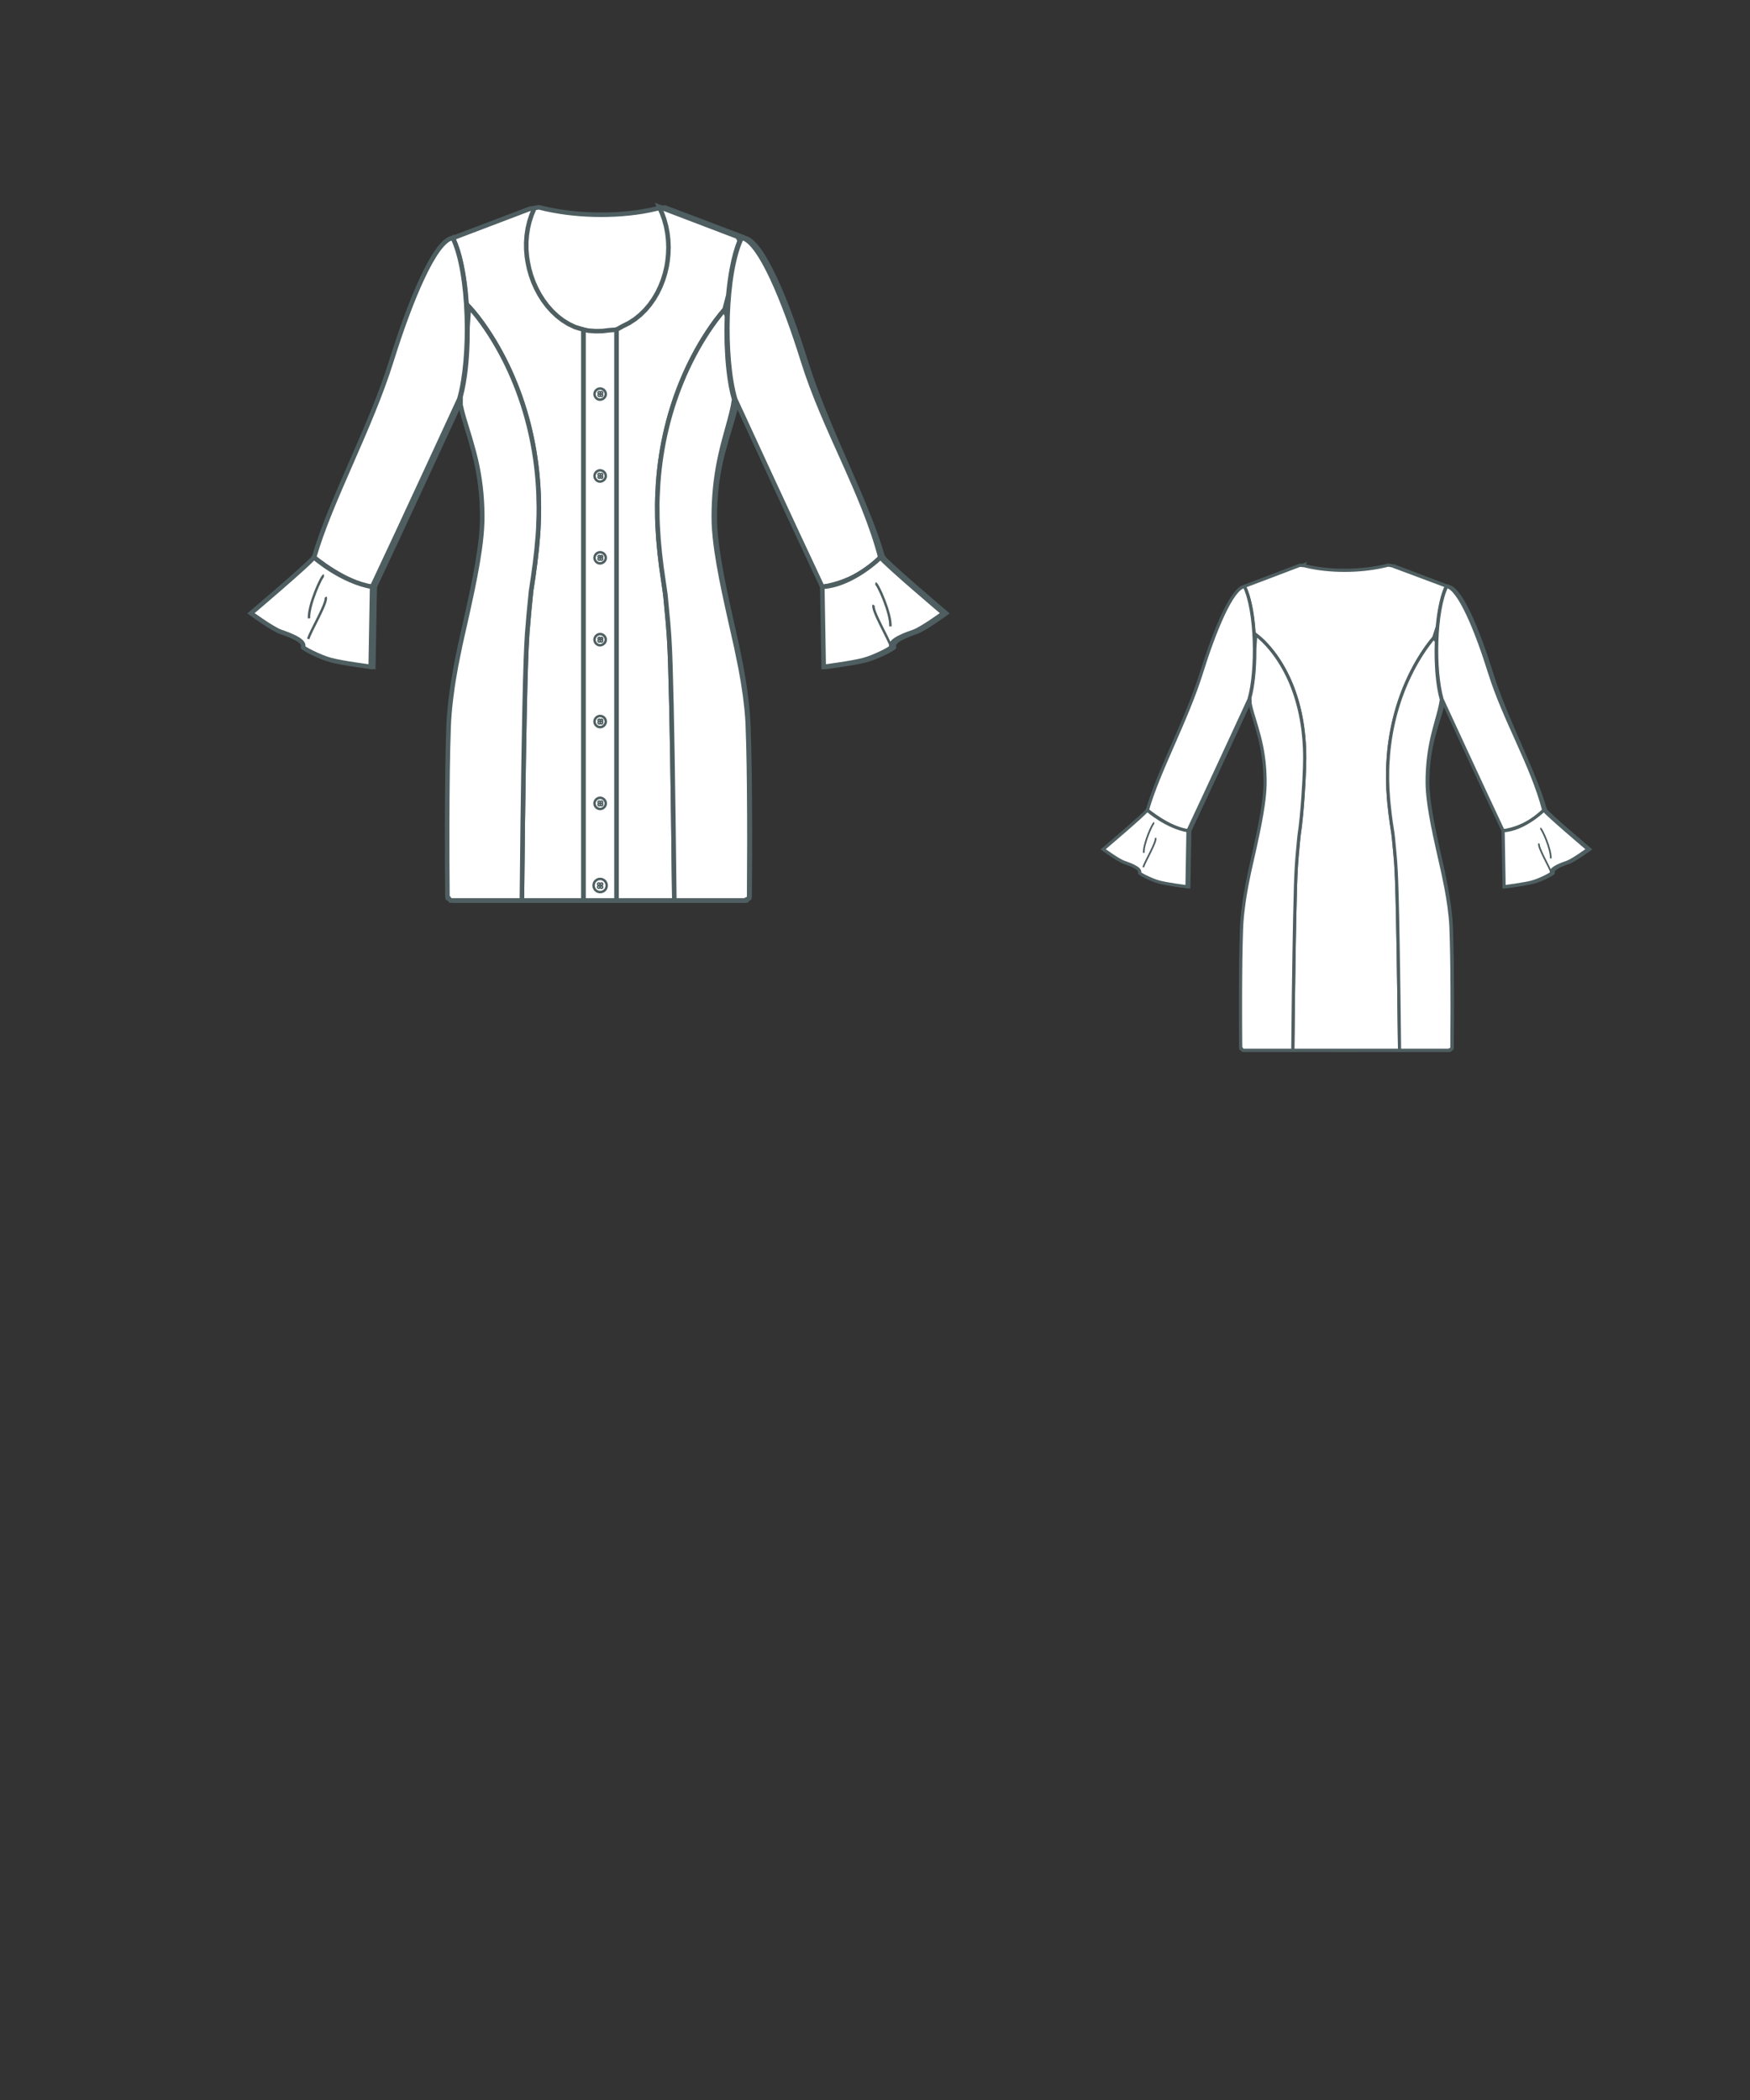 <!-- NECKLINE2 -->
<!-- SLEEVE3: Scoop Neck -->
<svg xmlns="http://www.w3.org/2000/svg" xmlns:xlink= "http://www.w3.org/1999/xlink" viewBox="25 50 250 300" preserveAspectRatio="xMidYMid meet" class="main-area"><rect x="25" y="50" width="250" height="300" fill="#333333" stroke="none"/><g class="front-view"><g transform="translate(61,50)" class="area1-34"><g class="back" style="transform: translate(99px, 0px) scale(-1, 1);"><g><!----> <path d="M60.331 128.262 M60.335 128.64 L38.552 128.64 L38.683 117.019 L38.803 108.832 L38.93 101.81 L39.104 94.962 L39.176 93.03 L39.287 90.924 L39.437 88.927 L39.71 85.943 L39.806 84.947 L40.07 82.971 L40.29 80.962 L40.467 78.989 L40.619 76.983 L40.805 73.994 L40.943 71 L40.98 68.993 L40.968 67.98 L40.938 67.003 L40.884 65.978 L40.812 65.002 L40.718 64.024 L40.602 63.043 L40.455 62.019 L40.293 61.058 L40.097 60.051 L39.888 59.108 L39.64 58.116 L39.369 57.146 L39.073 56.196 L38.752 55.26 L38.39 54.302 L38.008 53.38 L37.602 52.482 L37.167 51.597 L36.695 50.713 L36.2 49.858 L35.645 48.977 L35.076 48.146 L34.494 47.362 L33.875 46.595 L33.214 45.845 L32.521 45.129 L31.768 44.431 L30.99 43.81 L30.99 43.81 L30.676 43.713 L30.512 41.741 L30.396 40.73 L30.262 39.766 L30.094 38.751 L29.903 37.782 L29.675 36.81 L29.402 35.842 L29.075 34.89 L28.68 33.98 L28.68 33.98 L28.778 33.901 L39.999 29.647 L40.95 29.74 L40.95 29.74 L41.169 29.796 L42.147 30.018 L43.14 30.203 L44.121 30.352 L45.1 30.469 L46.106 30.561 L47.112 30.626 L48.118 30.664 L49.123 30.676 L50.1 30.664 L51.123 30.626 L52.119 30.563 L53.112 30.474 L54.102 30.36 L55.088 30.217 L56.071 30.046 L57.049 29.845 L58.02 29.61 L58.02 29.61 L58.809 29.749 L70.05 33.95 L70.05 33.95 L69.673 34.377 L69.33 35.302 L69.046 36.243 L68.803 37.212 L68.59 38.227 L68.418 39.196 L68.274 40.161 L68.147 41.174 L68.043 42.183 L67.316 44.443 L67.316 44.443 L66.678 45.228 L66.056 46.052 L65.482 46.864 L64.937 47.682 L64.4 48.537 L63.908 49.364 L63.393 50.282 L62.949 51.12 L62.479 52.059 L62.06 52.947 L61.665 53.838 L61.263 54.802 L60.922 55.675 L60.567 56.645 L60.244 57.594 L59.95 58.523 L59.663 59.506 L59.402 60.476 L59.166 61.435 L58.946 62.421 L58.749 63.398 L58.569 64.404 L58.421 65.34 L58.284 66.337 L58.168 67.332 L58.069 68.376 L57.941 70.35 L57.906 71.34 L57.894 73.335 L57.957 75.338 L58.09 77.332 L58.181 78.331 L58.401 80.327 L58.666 82.313 L58.968 84.284 L59.087 85.278 L59.37 88.256 L59.54 90.251 L59.656 92.217 L59.742 94.255 L59.836 97.306 L59.93 101.247 L60.061 108.254 L60.195 117.237 L60.331 128.262 L60.335 128.64 Z" fill="#fff" data-connection="1" class="" style="stroke-width: 0.65px; stroke: rgb(78, 94, 97);"></path><!----> <path d="M38.683 117.019 M38.552 128.64 L28.347 128.64 L27.915 128.083 L27.883 123.08 L27.877 118.057 L27.894 114.091 L27.936 110.079 L27.991 107.059 L28.077 104.068 L28.121 103.072 L28.188 102.075 L28.276 101.078 L28.383 100.083 L28.645 98.098 L28.798 97.11 L29.141 95.139 L29.735 92.2 L30.832 87.312 L31.46 84.395 L31.854 82.43 L32.215 80.446 L32.522 78.471 L32.649 77.496 L32.755 76.509 L32.836 75.511 L32.883 74.498 L32.889 73.513 L32.866 72.502 L32.818 71.498 L32.742 70.492 L32.641 69.51 L32.512 68.532 L32.352 67.529 L32.167 66.555 L31.956 65.583 L31.713 64.591 L31.177 62.665 L30.322 59.819 L30.059 58.853 L29.831 57.863 L29.797 56.66 L30.038 55.65 L30.224 54.676 L30.374 53.714 L30.501 52.705 L30.601 51.697 L30.675 50.739 L30.731 49.73 L30.768 48.703 L30.785 46.733 L30.99 43.81 L30.99 43.81 L31.768 44.431 L32.521 45.129 L33.214 45.845 L33.875 46.595 L34.494 47.362 L35.076 48.146 L35.645 48.977 L36.2 49.858 L36.695 50.713 L37.167 51.597 L37.602 52.482 L38.008 53.38 L38.39 54.302 L38.752 55.26 L39.073 56.196 L39.369 57.146 L39.64 58.116 L39.888 59.108 L40.097 60.051 L40.293 61.058 L40.455 62.019 L40.602 63.043 L40.718 64.024 L40.812 65.002 L40.884 65.978 L40.938 67.003 L40.968 67.98 L40.98 68.993 L40.943 71 L40.805 73.994 L40.619 76.983 L40.467 78.989 L40.29 80.962 L40.07 82.971 L39.806 84.947 L39.71 85.943 L39.437 88.927 L39.287 90.924 L39.176 93.03 L39.104 94.962 L38.93 101.81 L38.803 108.832 L38.683 117.019 L38.552 128.64 Z" fill="#fff" data-connection="2" class="" style="stroke-width: 0.65px; stroke: rgb(78, 94, 97);"></path><!----> <path d="M68.88 57.07 M68.88 57.07 M68.88 57.07 L68.88 57.07 L68.708 58.057 L68.491 59.026 L68.24 60.001 L67.449 62.887 L67.2 63.857 L66.969 64.831 L66.76 65.807 L66.575 66.786 L66.411 67.794 L66.277 68.775 L66.168 69.757 L66.082 70.765 L66.021 71.768 L65.984 72.747 L65.97 73.759 L65.987 74.757 L66.046 75.774 L66.131 76.739 L66.248 77.758 L66.379 78.732 L66.695 80.705 L67.061 82.687 L67.459 84.65 L68.091 87.564 L69.189 92.45 L69.79 95.388 L70.142 97.357 L70.441 99.336 L70.674 101.324 L70.76 102.321 L70.823 103.318 L70.921 106.317 L70.984 109.334 L71.023 112.309 L71.051 116.331 L71.059 120.303 L71.023 128.32 L70.347 128.64 L60.335 128.64 L60.331 128.262 L60.195 117.237 L60.061 108.254 L59.93 101.247 L59.836 97.306 L59.742 94.255 L59.656 92.217 L59.54 90.251 L59.37 88.256 L59.087 85.278 L58.968 84.284 L58.666 82.313 L58.401 80.327 L58.181 78.331 L58.09 77.332 L57.957 75.338 L57.894 73.335 L57.906 71.34 L57.941 70.35 L58.069 68.376 L58.168 67.332 L58.284 66.337 L58.421 65.34 L58.569 64.404 L58.749 63.398 L58.946 62.421 L59.166 61.435 L59.402 60.476 L59.663 59.506 L59.95 58.523 L60.244 57.594 L60.567 56.645 L60.922 55.675 L61.263 54.802 L61.665 53.838 L62.06 52.947 L62.479 52.059 L62.949 51.12 L63.393 50.282 L63.908 49.364 L64.4 48.537 L64.937 47.682 L65.482 46.864 L66.056 46.052 L66.678 45.228 L67.316 44.443 L67.316 44.443 L67.852 45.155 L67.811 47.161 L67.84 49.163 L67.943 51.155 L68.024 52.136 L68.132 53.146 L68.267 54.155 L68.427 55.117 L68.627 56.091 L68.88 57.07 L68.88 57.07 Z" fill="#fff" data-connection="3" class="" style="stroke-width: 0.65px; stroke: rgb(78, 94, 97);"></path><!----> <path d="M89.76 79.62C87.35 70.37 81.74 61.28 78.7 51.52 76.09 43.14 72.52 34.35 69.95 33.98 67.54 38.9 67.31 51.12 69.01 57 69.01 57 77.73 75.92 81.47 83.83 81.47 83.83 86.29 83.33 89.76 79.62Z" fill="#fff" data-connection="4" class="" style="stroke-width: 0.65px; stroke: rgb(78, 94, 97);"></path><!----> <path d="M17.16 83.83C20.9 75.92 29.62 57 29.62 57 31.32 51.12 31.09 38.9 28.68 33.98 26.11 34.35 22.54 43.14 19.93 51.52 16.89 61.28 11.18 71.54 8.87 79.62 8.87 79.62 13.55 83.47 17.16 83.83Z" fill="#fff" data-connection="5" class="" style="stroke-width: 0.65px; stroke: rgb(78, 94, 97);"></path><!----> <path d="M81.47 83.83L81.67 95.26C81.67 95.26 85.78 94.73 87.39 94.29 88.99 93.86 91.43 92.59 91.36 92.42 90.93 91.48 93.7 90.55 94.57 90.25 95.77 89.81 98.78 87.61 98.78 87.61 98.78 87.61 90.46 80.56 89.79 79.62 89.79 79.62 85.78 83.6 81.47 83.83Z" fill="#fff" data-connection="6" class="" style="stroke-width: 0.65px; stroke: rgb(78, 94, 97);"></path><!----> <path d="M17.16 83.83L16.96 95.26C16.96 95.26 12.85 94.73 11.24 94.29 9.64 93.86 7.2 92.59 7.27 92.42 7.7 91.48 4.93 90.55 4.06 90.25 2.86 89.81-0.15 87.61-0.15 87.61-0.15 87.61 8.17 80.56 8.84 79.62 8.84 79.62 12.81 83.1 17.16 83.83Z" fill="#fff" data-connection="7" class="" style="stroke-width: 0.65px; stroke: rgb(78, 94, 97);"></path><!----> <path d="M91.2 89.48C91.3 87.61 89.39 83.37 89.06 83.33" fill="none" data-connection="8" class="" style="stroke-width: 0.35px; stroke: rgb(78, 94, 97);"></path><!----> <path d="M8.14 88.34C8.04 86.47 9.94 82.23 10.27 82.2" fill="none" data-connection="9" class="" style="stroke-width: 0.35px; stroke: rgb(78, 94, 97);"></path><!----> <path d="M91.3 92.42C91.06 91.42 88.42 87.04 88.82 86.44" fill="none" data-connection="10" class="" style="stroke-width: 0.35px; stroke: rgb(78, 94, 97);"></path><!----> <path d="M8.04 91.28C8.27 90.28 10.91 85.91 10.51 85.3" fill="none" data-connection="11" class="" style="stroke-width: 0.35px; stroke: rgb(78, 94, 97);"></path></g></g> <g class="front"><g><!----> <path d="M60.324 127.888 M60.332 128.64 M60.332 128.64 L60.332 128.64 L38.555 128.64 L38.68 117.381 L38.811 108.408 L38.939 101.41 L39.031 97.476 L39.128 94.281 L39.207 92.372 L39.319 90.392 L39.573 87.407 L39.868 84.419 L40.164 82.448 L40.433 80.463 L40.663 78.468 L40.841 76.471 L40.905 75.475 L40.974 73.476 L40.979 72.478 L40.933 70.497 L40.882 69.511 L40.807 68.476 L40.715 67.485 L40.602 66.492 L40.468 65.495 L40.313 64.495 L40.147 63.557 L39.947 62.546 L39.738 61.597 L39.496 60.603 L39.239 59.635 L38.966 58.689 L38.654 57.693 L38.335 56.748 L38.008 55.845 L37.648 54.914 L37.251 53.955 L36.862 53.07 L36.427 52.141 L35.988 51.256 L35.531 50.388 L35.027 49.482 L34.548 48.669 L33.997 47.786 L33.452 46.961 L32.892 46.161 L32.27 45.328 L31.665 44.575 L30.99 43.81 L30.99 43.81 L30.676 43.713 L30.512 41.741 L30.396 40.73 L30.262 39.766 L30.094 38.751 L29.903 37.782 L29.675 36.81 L29.402 35.842 L29.075 34.89 L28.68 33.98 L28.68 33.98 L28.58 34.05 L28.58 34.05 L39.796 29.785 L40.305 29.82 L39.922 30.744 L39.617 31.696 L39.391 32.67 L39.244 33.659 L39.175 34.656 L39.183 35.656 L39.268 36.652 L39.38 37.39 L39.38 37.39 L39.581 38.365 L39.851 39.324 L40.188 40.263 L40.592 41.178 L41.062 42.062 L41.598 42.909 L42.2 43.712 L42.867 44.463 L43.598 45.15 L44.391 45.763 L45.24 46.29 L46.141 46.719 L47.36 47.094 L47.36 47.094 L47.36 47.68 L47.36 49.35 L47.36 51.02 L47.36 52.69 L47.36 54.36 L47.36 56.04 L47.36 57.71 L47.36 59.38 L47.36 61.05 L47.36 62.72 L47.36 64.39 L47.36 66.06 L47.36 67.73 L47.36 69.4 L47.36 71.07 L47.36 72.74 L47.36 74.41 L47.36 76.08 L47.36 77.75 L47.36 79.42 L47.36 81.09 L47.36 82.76 L47.36 84.44 L47.36 86.11 L47.36 87.78 L47.36 89.45 L47.36 91.12 L47.36 92.79 L47.36 94.46 L47.36 96.13 L47.36 97.8 L47.36 99.47 L47.36 101.14 L47.36 102.81 L47.36 104.48 L47.36 106.15 L47.36 107.82 L47.36 109.49 L47.36 111.16 L47.36 112.84 L47.36 114.51 L47.36 116.18 L47.36 117.85 L47.36 119.52 L47.36 121.19 L47.36 122.86 L47.36 124.53 L47.36 126.2 L47.36 127.87 L47.36 128.64 L52.07 128.64 L52.07 127.87 L52.07 126.2 L52.07 124.53 L52.07 122.86 L52.07 121.19 L52.07 119.52 L52.07 117.85 L52.07 116.18 L52.07 114.51 L52.07 112.84 L52.07 111.16 L52.07 109.49 L52.07 107.82 L52.07 106.15 L52.07 104.48 L52.07 102.81 L52.07 101.14 L52.07 99.47 L52.07 97.8 L52.07 96.13 L52.07 94.46 L52.07 92.79 L52.07 91.12 L52.07 89.45 L52.07 87.78 L52.07 86.11 L52.07 84.44 L52.07 82.76 L52.07 81.09 L52.07 79.42 L52.07 77.75 L52.07 76.08 L52.07 74.41 L52.07 72.74 L52.07 71.07 L52.07 69.4 L52.07 67.73 L52.07 66.06 L52.07 64.39 L52.07 62.72 L52.07 61.05 L52.07 59.38 L52.07 57.71 L52.07 56.04 L52.07 54.36 L52.07 52.69 L52.07 51.02 L52.07 49.35 L52.07 47.68 L52.07 47.094 L52.07 47.094 L52.958 46.599 L53.851 46.152 L54.689 45.61 L55.467 44.983 L56.18 44.282 L56.826 43.517 L57.403 42.698 L57.909 41.834 L58.346 40.933 L58.712 40.002 L59.008 39.047 L59.234 38.075 L59.36 37.32 L59.36 37.32 L59.464 36.326 L59.497 35.327 L59.459 34.328 L59.348 33.334 L59.162 32.351 L58.901 31.386 L58.563 30.445 L58.154 29.542 L69.367 33.816 L69.673 34.377 L69.33 35.302 L69.046 36.243 L68.803 37.212 L68.59 38.227 L68.418 39.196 L68.274 40.161 L68.147 41.174 L68.043 42.183 L67.516 44.21 L67.516 44.21 L66.897 44.951 L66.265 45.769 L65.682 46.575 L65.13 47.387 L64.583 48.24 L64.058 49.106 L63.554 49.988 L63.087 50.854 L62.642 51.726 L62.208 52.628 L61.798 53.532 L61.407 54.449 L61.03 55.392 L60.688 56.307 L60.355 57.262 L60.04 58.231 L59.754 59.184 L59.485 60.158 L59.241 61.12 L59.021 62.073 L58.809 63.088 L58.634 64.028 L58.468 65.031 L58.324 66.029 L58.202 67.023 L58.101 68.015 L58.02 69.006 L57.917 70.992 L57.893 72.039 L57.907 74.016 L57.941 75.01 L58.064 77.002 L58.249 79.001 L58.485 80.994 L59.055 84.95 L59.43 88.928 L59.583 90.925 L59.694 93.026 L59.766 94.954 L59.919 100.801 L60.053 107.821 L60.19 117.002 L60.324 127.888 L60.332 128.64 Z" fill="#fff" data-connection="1" class="" style="stroke-width: 0.65px; stroke: rgb(78, 94, 97);"></path><!----> <path d="M38.68 117.381 M38.555 128.64 L28.347 128.64 L27.915 128.083 L27.883 123.08 L27.877 118.057 L27.894 114.091 L27.936 110.079 L27.991 107.059 L28.077 104.068 L28.121 103.072 L28.188 102.075 L28.276 101.078 L28.383 100.083 L28.645 98.098 L28.798 97.11 L29.141 95.139 L29.735 92.2 L30.832 87.312 L31.46 84.395 L31.854 82.43 L32.215 80.446 L32.522 78.471 L32.649 77.496 L32.755 76.509 L32.836 75.511 L32.883 74.498 L32.889 73.513 L32.866 72.502 L32.817 71.498 L32.741 70.492 L32.638 69.51 L32.508 68.532 L32.346 67.53 L32.159 66.556 L31.945 65.585 L31.7 64.594 L31.159 62.67 L30.288 59.808 L30.026 58.861 L29.795 57.872 L29.797 56.66 L30.038 55.65 L30.224 54.676 L30.374 53.714 L30.501 52.705 L30.601 51.697 L30.675 50.739 L30.731 49.73 L30.768 48.703 L30.785 46.733 L30.99 43.81 L30.99 43.81 L31.665 44.575 L32.27 45.328 L32.892 46.161 L33.452 46.961 L33.997 47.786 L34.548 48.669 L35.027 49.482 L35.531 50.388 L35.988 51.256 L36.427 52.141 L36.862 53.07 L37.251 53.955 L37.648 54.914 L38.008 55.845 L38.335 56.748 L38.654 57.693 L38.966 58.689 L39.239 59.635 L39.496 60.603 L39.738 61.597 L39.947 62.546 L40.147 63.557 L40.313 64.495 L40.468 65.495 L40.602 66.492 L40.715 67.485 L40.807 68.476 L40.882 69.511 L40.933 70.497 L40.979 72.478 L40.974 73.476 L40.905 75.475 L40.841 76.471 L40.663 78.468 L40.433 80.463 L40.164 82.448 L39.868 84.419 L39.573 87.407 L39.319 90.392 L39.207 92.372 L39.128 94.281 L39.031 97.476 L38.939 101.41 L38.811 108.408 L38.68 117.381 L38.555 128.64 Z" fill="#fff" data-connection="2" class="" style="stroke-width: 0.65px; stroke: rgb(78, 94, 97);"></path><!----> <path d="M68.88 57.07 M68.88 57.07 L68.88 57.07 L68.708 58.057 L68.491 59.026 L68.24 60.001 L67.449 62.887 L67.2 63.857 L66.969 64.831 L66.76 65.807 L66.575 66.786 L66.411 67.794 L66.277 68.775 L66.168 69.757 L66.082 70.765 L66.021 71.768 L65.984 72.747 L65.97 73.759 L65.987 74.757 L66.046 75.774 L66.131 76.739 L66.248 77.758 L66.379 78.732 L66.695 80.705 L67.061 82.687 L67.459 84.65 L68.091 87.564 L69.189 92.45 L69.79 95.388 L70.142 97.357 L70.441 99.336 L70.674 101.324 L70.76 102.321 L70.823 103.318 L70.921 106.317 L70.984 109.334 L71.023 112.309 L71.051 116.331 L71.059 120.303 L71.023 128.32 L70.347 128.64 L60.332 128.64 L60.324 127.888 L60.19 117.002 L60.053 107.821 L59.919 100.801 L59.766 94.954 L59.694 93.026 L59.583 90.925 L59.43 88.928 L59.055 84.95 L58.485 80.994 L58.249 79.001 L58.064 77.002 L57.941 75.01 L57.907 74.016 L57.893 72.039 L57.917 70.992 L58.02 69.006 L58.101 68.015 L58.202 67.023 L58.324 66.029 L58.468 65.031 L58.634 64.028 L58.809 63.088 L59.021 62.073 L59.241 61.12 L59.485 60.158 L59.754 59.184 L60.04 58.231 L60.355 57.262 L60.688 56.307 L61.03 55.392 L61.407 54.449 L61.798 53.532 L62.208 52.628 L62.642 51.726 L63.087 50.854 L63.554 49.988 L64.058 49.106 L64.583 48.24 L65.13 47.387 L65.682 46.575 L66.265 45.769 L66.897 44.951 L67.516 44.21 L67.516 44.21 L67.852 45.155 L67.811 47.161 L67.84 49.163 L67.943 51.155 L68.024 52.136 L68.132 53.146 L68.267 54.155 L68.427 55.117 L68.627 56.091 L68.88 57.07 L68.88 57.07 Z" fill="#fff" data-connection="3" class="" style="stroke-width: 0.65px; stroke: rgb(78, 94, 97);"></path><!----> <path d="M47.36 47.68 M47.36 47.094 L47.36 47.094 L48.061 47.236 L49.056 47.31 L50.056 47.293 L51.049 47.174 L52.07 47.094 L52.07 47.68 L52.07 49.35 L52.07 51.02 L52.07 52.69 L52.07 54.36 L52.07 56.04 L52.07 57.71 L52.07 59.38 L52.07 61.05 L52.07 62.72 L52.07 64.39 L52.07 66.06 L52.07 67.73 L52.07 69.4 L52.07 71.07 L52.07 72.74 L52.07 74.41 L52.07 76.08 L52.07 77.75 L52.07 79.42 L52.07 81.09 L52.07 82.76 L52.07 84.44 L52.07 86.11 L52.07 87.78 L52.07 89.45 L52.07 91.12 L52.07 92.79 L52.07 94.46 L52.07 96.13 L52.07 97.8 L52.07 99.47 L52.07 101.14 L52.07 102.81 L52.07 104.48 L52.07 106.15 L52.07 107.82 L52.07 109.49 L52.07 111.16 L52.07 112.84 L52.07 114.51 L52.07 116.18 L52.07 117.85 L52.07 119.52 L52.07 121.19 L52.07 122.86 L52.07 124.53 L52.07 126.2 L52.07 127.87 L52.07 128.64 L47.36 128.64 L47.36 127.87 L47.36 126.2 L47.36 124.53 L47.36 122.86 L47.36 121.19 L47.36 119.52 L47.36 117.85 L47.36 116.18 L47.36 114.51 L47.36 112.84 L47.36 111.16 L47.36 109.49 L47.36 107.82 L47.36 106.15 L47.36 104.48 L47.36 102.81 L47.36 101.14 L47.36 99.47 L47.36 97.8 L47.36 96.13 L47.36 94.46 L47.36 92.79 L47.36 91.12 L47.36 89.45 L47.36 87.78 L47.36 86.11 L47.36 84.44 L47.36 82.76 L47.36 81.09 L47.36 79.42 L47.36 77.75 L47.36 76.08 L47.36 74.41 L47.36 72.74 L47.36 71.07 L47.36 69.4 L47.36 67.73 L47.36 66.06 L47.36 64.39 L47.36 62.72 L47.36 61.05 L47.36 59.38 L47.36 57.71 L47.36 56.04 L47.36 54.36 L47.36 52.69 L47.36 51.02 L47.36 49.35 L47.36 47.68 L47.36 47.094 Z" fill="#fff" data-connection="4" class="" style="stroke-width: 0.65px; stroke: rgb(78, 94, 97);"></path><!----> <path d="M89.76 79.62C87.35 70.37 81.74 61.28 78.7 51.52 76.09 43.14 72.52 34.35 69.95 33.98 67.54 38.9 67.31 51.12 69.01 57 69.01 57 77.73 75.92 81.47 83.83 81.47 83.83 86.29 83.33 89.76 79.62Z" fill="#fff" data-connection="5" class="" style="stroke-width: 0.65px; stroke: rgb(78, 94, 97);"></path><!----> <path d="M17.16 83.83C20.9 75.92 29.62 57 29.62 57 31.32 51.12 31.09 38.9 28.68 33.98 26.11 34.35 22.54 43.14 19.93 51.52 16.89 61.28 11.18 71.54 8.87 79.62 8.87 79.62 13.55 83.47 17.19 83.83Z" fill="#fff" data-connection="6" class="" style="stroke-width: 0.65px; stroke: rgb(78, 94, 97);"></path><!----> <path d="M81.47 83.83L81.67 95.26C81.67 95.26 85.78 94.73 87.39 94.29 88.99 93.86 91.43 92.59 91.36 92.42 90.93 91.48 93.7 90.55 94.57 90.25 95.77 89.81 98.78 87.61 98.78 87.61 98.78 87.61 90.46 80.56 89.79 79.62 89.79 79.62 85.78 83.6 81.47 83.83Z" fill="#fff" data-connection="7" class="" style="stroke-width: 0.65px; stroke: rgb(78, 94, 97);"></path><!----> <path d="M17.16 83.83L16.96 95.26C16.96 95.26 12.85 94.73 11.24 94.29 9.64 93.86 7.2 92.59 7.27 92.42 7.7 91.48 4.93 90.55 4.06 90.25 2.86 89.81-0.15 87.61-0.15 87.61-0.15 87.61 8.17 80.56 8.84 79.62 8.84 79.62 12.81 83.1 17.16 83.83Z" fill="#fff" data-connection="8" class="" style="stroke-width: 0.65px; stroke: rgb(78, 94, 97);"></path><!----> <path d="M50.67 126.5C50.67 126 50.27 125.56 49.73 125.56 49.23 125.56 48.8 125.97 48.8 126.5 48.8 127 49.2 127.44 49.73 127.44 50.27 127.44 50.67 127.03 50.67 126.5ZM49.43 126.3C49.43 126.23 49.47 126.2 49.53 126.2 49.6 126.2 49.63 126.23 49.63 126.3 49.63 126.37 49.6 126.4 49.53 126.4 49.5 126.4 49.43 126.37 49.43 126.3ZM49.83 126.3C49.83 126.23 49.87 126.2 49.93 126.2 50 126.2 50.03 126.23 50.03 126.3 50.03 126.37 50 126.4 49.93 126.4 49.87 126.4 49.83 126.37 49.83 126.3ZM49.43 126.73C49.43 126.67 49.47 126.63 49.53 126.63 49.6 126.63 49.63 126.67 49.63 126.73 49.63 126.8 49.6 126.83 49.53 126.83 49.5 126.83 49.43 126.77 49.43 126.73ZM49.83 126.73C49.83 126.67 49.87 126.63 49.93 126.63 50 126.63 50.03 126.67 50.03 126.73 50.03 126.8 50 126.83 49.93 126.83 49.87 126.83 49.83 126.77 49.83 126.73Z" fill="none" data-connection="9" class="" style="stroke-width: 0.35px; stroke: rgb(78, 94, 97);"></path><!----> <path d="M50.54 114.77C50.54 114.34 50.17 113.97 49.73 113.97 49.3 113.97 48.93 114.34 48.93 114.77 48.93 115.21 49.3 115.57 49.73 115.57 50.17 115.57 50.54 115.21 50.54 114.77ZM49.5 114.61C49.5 114.54 49.53 114.51 49.6 114.51 49.67 114.51 49.7 114.54 49.7 114.61 49.7 114.67 49.67 114.71 49.6 114.71 49.53 114.71 49.5 114.64 49.5 114.61ZM49.83 114.61C49.83 114.54 49.87 114.51 49.93 114.51 50 114.51 50.03 114.54 50.03 114.61 50.03 114.67 50 114.71 49.93 114.71 49.87 114.71 49.83 114.64 49.83 114.61ZM49.5 114.94C49.5 114.87 49.53 114.84 49.6 114.84 49.67 114.84 49.7 114.87 49.7 114.94 49.7 115.01 49.67 115.04 49.6 115.04 49.53 115.04 49.5 115.01 49.5 114.94ZM49.83 114.94C49.83 114.87 49.87 114.84 49.93 114.84 50 114.84 50.03 114.87 50.03 114.94 50.03 115.01 50 115.04 49.93 115.04 49.87 115.04 49.83 115.01 49.83 114.94Z" fill="none" data-connection="10" class="" style="stroke-width: 0.35px; stroke: rgb(78, 94, 97);"></path><!----> <path d="M50.54 56.3C50.54 55.87 50.17 55.5 49.73 55.5 49.3 55.5 48.93 55.87 48.93 56.3 48.93 56.74 49.3 57.1 49.73 57.1 50.17 57.07 50.54 56.74 50.54 56.3ZM49.5 56.1C49.5 56.04 49.53 56 49.6 56 49.67 56 49.7 56.04 49.7 56.1 49.7 56.17 49.67 56.2 49.6 56.2 49.53 56.2 49.5 56.17 49.5 56.1ZM49.83 56.1C49.83 56.04 49.87 56 49.93 56 50 56 50.03 56.04 50.03 56.1 50.03 56.17 50 56.2 49.93 56.2 49.87 56.2 49.83 56.17 49.83 56.1ZM49.5 56.47C49.5 56.4 49.53 56.37 49.6 56.37 49.67 56.37 49.7 56.4 49.7 56.47 49.7 56.54 49.67 56.57 49.6 56.57 49.53 56.57 49.5 56.5 49.5 56.47ZM49.83 56.47C49.83 56.4 49.87 56.37 49.93 56.37 50 56.37 50.03 56.4 50.03 56.47 50.03 56.54 50 56.57 49.93 56.57 49.87 56.57 49.83 56.5 49.83 56.47Z" fill="none" data-connection="11" class="" style="stroke-width: 0.35px; stroke: rgb(78, 94, 97);"></path><!----> <path d="M50.54 103.08C50.54 102.64 50.17 102.28 49.73 102.28 49.3 102.28 48.93 102.64 48.93 103.08 48.93 103.51 49.3 103.88 49.73 103.88 50.17 103.88 50.54 103.51 50.54 103.08ZM49.5 102.91C49.5 102.84 49.53 102.81 49.6 102.81 49.67 102.81 49.7 102.84 49.7 102.91 49.7 102.98 49.67 103.01 49.6 103.01 49.53 103.01 49.5 102.91 49.5 102.91ZM49.83 102.91C49.83 102.84 49.87 102.81 49.93 102.81 50 102.81 50.03 102.84 50.03 102.91 50.03 102.98 50 103.01 49.93 103.01 49.87 103.01 49.83 102.91 49.83 102.91ZM49.5 103.25C49.5 103.18 49.53 103.15 49.6 103.15 49.67 103.15 49.7 103.18 49.7 103.25 49.7 103.31 49.67 103.35 49.6 103.35 49.53 103.35 49.5 103.31 49.5 103.25ZM49.83 103.25C49.83 103.18 49.87 103.15 49.93 103.15 50 103.15 50.03 103.18 50.03 103.25 50.03 103.31 50 103.35 49.93 103.35 49.87 103.35 49.83 103.31 49.83 103.25Z" fill="none" data-connection="12" class="" style="stroke-width: 0.35px; stroke: rgb(78, 94, 97);"></path><!----> <path d="M50.54 91.38C50.54 90.95 50.17 90.58 49.73 90.58 49.3 90.58 48.93 90.95 48.93 91.38 48.93 91.82 49.3 92.19 49.73 92.19 50.17 92.15 50.54 91.82 50.54 91.38ZM49.5 91.22C49.5 91.15 49.53 91.12 49.6 91.12 49.67 91.12 49.7 91.15 49.7 91.22 49.7 91.28 49.67 91.32 49.6 91.32 49.53 91.28 49.5 91.22 49.5 91.22ZM49.83 91.22C49.83 91.15 49.87 91.12 49.93 91.12 50 91.12 50.03 91.15 50.03 91.22 50.03 91.28 50 91.32 49.93 91.32 49.87 91.28 49.83 91.22 49.83 91.22ZM49.5 91.55C49.5 91.48 49.53 91.45 49.6 91.45 49.67 91.45 49.7 91.48 49.7 91.55 49.7 91.62 49.67 91.65 49.6 91.65 49.53 91.65 49.5 91.62 49.5 91.55ZM49.83 91.55C49.83 91.48 49.87 91.45 49.93 91.45 50 91.45 50.03 91.48 50.03 91.55 50.03 91.62 50 91.65 49.93 91.65 49.87 91.65 49.83 91.62 49.83 91.55Z" fill="none" data-connection="13" class="" style="stroke-width: 0.35px; stroke: rgb(78, 94, 97);"></path><!----> <path d="M50.54 68C50.54 67.56 50.17 67.19 49.73 67.19 49.3 67.19 48.93 67.56 48.93 68 48.93 68.43 49.3 68.8 49.73 68.8 50.17 68.77 50.54 68.43 50.54 68ZM49.5 67.8C49.5 67.73 49.53 67.7 49.6 67.7 49.67 67.7 49.7 67.73 49.7 67.8 49.7 67.86 49.67 67.9 49.6 67.9 49.53 67.9 49.5 67.83 49.5 67.8ZM49.83 67.8C49.83 67.73 49.87 67.7 49.93 67.7 50 67.7 50.03 67.73 50.03 67.8 50.03 67.86 50 67.9 49.93 67.9 49.87 67.9 49.83 67.83 49.83 67.8ZM49.5 68.16C49.5 68.1 49.53 68.06 49.6 68.06 49.67 68.06 49.7 68.1 49.7 68.16 49.7 68.23 49.67 68.26 49.6 68.26 49.53 68.26 49.5 68.16 49.5 68.16ZM49.83 68.16C49.83 68.1 49.87 68.06 49.93 68.06 50 68.06 50.03 68.1 50.03 68.16 50.03 68.23 50 68.26 49.93 68.26 49.87 68.26 49.83 68.16 49.83 68.16Z" fill="none" data-connection="14" class="" style="stroke-width: 0.35px; stroke: rgb(78, 94, 97);"></path><!----> <path d="M50.54 79.69C50.54 79.26 50.17 78.89 49.73 78.89 49.3 78.89 48.93 79.26 48.93 79.69 48.93 80.13 49.3 80.49 49.73 80.49 50.17 80.46 50.54 80.13 50.54 79.69ZM49.5 79.52C49.5 79.46 49.53 79.42 49.6 79.42 49.67 79.42 49.7 79.46 49.7 79.52 49.7 79.59 49.67 79.62 49.6 79.62 49.53 79.59 49.5 79.52 49.5 79.52ZM49.83 79.52C49.83 79.46 49.87 79.42 49.93 79.42 50 79.42 50.03 79.46 50.03 79.52 50.03 79.59 50 79.62 49.93 79.62 49.87 79.59 49.83 79.52 49.83 79.52ZM49.5 79.86C49.5 79.79 49.53 79.76 49.6 79.76 49.67 79.76 49.7 79.79 49.7 79.86 49.7 79.92 49.67 79.96 49.6 79.96 49.53 79.96 49.5 79.92 49.5 79.86ZM49.83 79.86C49.83 79.79 49.87 79.76 49.93 79.76 50 79.76 50.03 79.79 50.03 79.86 50.03 79.92 50 79.96 49.93 79.96 49.87 79.96 49.83 79.92 49.83 79.86Z" fill="none" data-connection="15" class="" style="stroke-width: 0.35px; stroke: rgb(78, 94, 97);"></path><!----> <path d="M91.2 89.48C91.3 87.61 89.39 83.37 89.06 83.33" fill="none" data-connection="16" class="" style="stroke-width: 0.35px; stroke: rgb(78, 94, 97);"></path><!----> <path d="M8.14 88.34C8.04 86.47 9.94 82.23 10.27 82.2" fill="none" data-connection="17" class="" style="stroke-width: 0.35px; stroke: rgb(78, 94, 97);"></path><!----> <path d="M91.3 92.42C91.06 91.42 88.42 87.04 88.82 86.44" fill="none" data-connection="18" class="" style="stroke-width: 0.35px; stroke: rgb(78, 94, 97);"></path><!----> <path d="M8.04 91.28C8.27 90.28 10.91 85.91 10.51 85.3" fill="none" data-connection="19" class="" style="stroke-width: 0.35px; stroke: rgb(78, 94, 97);"></path></g></g></g></g> <g transform="translate(140, 75) scale(0.7,0.7)" class="back-view"><g transform="translate(61,50)" class="area1-34"><g class="front" style="transform: translate(99px, 0px) scale(-1, 1);"><g><!----> <path d="M60.324 127.888 M60.332 128.64 M60.332 128.64 L60.332 128.64 L38.555 128.64 L38.68 117.381 L38.811 108.408 L38.939 101.41 L39.031 97.476 L39.128 94.281 L39.207 92.372 L39.319 90.392 L39.573 87.407 L39.868 84.419 L40.164 82.448 L40.433 80.463 L40.663 78.468 L40.841 76.471 L40.905 75.475 L40.974 73.476 L40.979 72.478 L40.933 70.497 L40.882 69.511 L40.807 68.476 L40.715 67.485 L40.602 66.492 L40.468 65.495 L40.313 64.495 L40.147 63.557 L39.947 62.546 L39.738 61.597 L39.496 60.603 L39.239 59.635 L38.966 58.689 L38.654 57.693 L38.335 56.748 L38.008 55.845 L37.648 54.914 L37.251 53.955 L36.862 53.07 L36.427 52.141 L35.988 51.256 L35.531 50.388 L35.027 49.482 L34.548 48.669 L33.997 47.786 L33.452 46.961 L32.892 46.161 L32.27 45.328 L31.665 44.575 L30.99 43.81 L30.99 43.81 L30.676 43.713 L30.512 41.741 L30.396 40.73 L30.262 39.766 L30.094 38.751 L29.903 37.782 L29.675 36.81 L29.402 35.842 L29.075 34.89 L28.68 33.98 L28.68 33.98 L28.58 34.05 L28.58 34.05 L39.796 29.785 L40.305 29.82 L39.922 30.744 L39.617 31.696 L39.391 32.67 L39.244 33.659 L39.175 34.656 L39.183 35.656 L39.268 36.652 L39.38 37.39 L39.38 37.39 L39.581 38.365 L39.851 39.324 L40.188 40.263 L40.592 41.178 L41.062 42.062 L41.598 42.909 L42.2 43.712 L42.867 44.463 L43.598 45.15 L44.391 45.763 L45.24 46.29 L46.141 46.719 L47.36 47.094 L47.36 47.094 L47.36 47.68 L47.36 49.35 L47.36 51.02 L47.36 52.69 L47.36 54.36 L47.36 56.04 L47.36 57.71 L47.36 59.38 L47.36 61.05 L47.36 62.72 L47.36 64.39 L47.36 66.06 L47.36 67.73 L47.36 69.4 L47.36 71.07 L47.36 72.74 L47.36 74.41 L47.36 76.08 L47.36 77.75 L47.36 79.42 L47.36 81.09 L47.36 82.76 L47.36 84.44 L47.36 86.11 L47.36 87.78 L47.36 89.45 L47.36 91.12 L47.36 92.79 L47.36 94.46 L47.36 96.13 L47.36 97.8 L47.36 99.47 L47.36 101.14 L47.36 102.81 L47.36 104.48 L47.36 106.15 L47.36 107.82 L47.36 109.49 L47.36 111.16 L47.36 112.84 L47.36 114.51 L47.36 116.18 L47.36 117.85 L47.36 119.52 L47.36 121.19 L47.36 122.86 L47.36 124.53 L47.36 126.2 L47.36 127.87 L47.36 128.64 L52.07 128.64 L52.07 127.87 L52.07 126.2 L52.07 124.53 L52.07 122.86 L52.07 121.19 L52.07 119.52 L52.07 117.85 L52.07 116.18 L52.07 114.51 L52.07 112.84 L52.07 111.16 L52.07 109.49 L52.07 107.82 L52.07 106.15 L52.07 104.48 L52.07 102.81 L52.07 101.14 L52.07 99.47 L52.07 97.8 L52.07 96.13 L52.07 94.46 L52.07 92.79 L52.07 91.12 L52.07 89.45 L52.07 87.78 L52.07 86.11 L52.07 84.44 L52.07 82.76 L52.07 81.09 L52.07 79.42 L52.07 77.75 L52.07 76.08 L52.07 74.41 L52.07 72.74 L52.07 71.07 L52.07 69.4 L52.07 67.73 L52.07 66.06 L52.07 64.39 L52.07 62.72 L52.07 61.05 L52.07 59.38 L52.07 57.71 L52.07 56.04 L52.07 54.36 L52.07 52.69 L52.07 51.02 L52.07 49.35 L52.07 47.68 L52.07 47.094 L52.07 47.094 L52.958 46.599 L53.851 46.152 L54.689 45.61 L55.467 44.983 L56.18 44.282 L56.826 43.517 L57.403 42.698 L57.909 41.834 L58.346 40.933 L58.712 40.002 L59.008 39.047 L59.234 38.075 L59.36 37.32 L59.36 37.32 L59.464 36.326 L59.497 35.327 L59.459 34.328 L59.348 33.334 L59.162 32.351 L58.901 31.386 L58.563 30.445 L58.154 29.542 L69.367 33.816 L69.673 34.377 L69.33 35.302 L69.046 36.243 L68.803 37.212 L68.59 38.227 L68.418 39.196 L68.274 40.161 L68.147 41.174 L68.043 42.183 L67.516 44.21 L67.516 44.21 L66.897 44.951 L66.265 45.769 L65.682 46.575 L65.13 47.387 L64.583 48.24 L64.058 49.106 L63.554 49.988 L63.087 50.854 L62.642 51.726 L62.208 52.628 L61.798 53.532 L61.407 54.449 L61.03 55.392 L60.688 56.307 L60.355 57.262 L60.04 58.231 L59.754 59.184 L59.485 60.158 L59.241 61.12 L59.021 62.073 L58.809 63.088 L58.634 64.028 L58.468 65.031 L58.324 66.029 L58.202 67.023 L58.101 68.015 L58.02 69.006 L57.917 70.992 L57.893 72.039 L57.907 74.016 L57.941 75.01 L58.064 77.002 L58.249 79.001 L58.485 80.994 L59.055 84.95 L59.43 88.928 L59.583 90.925 L59.694 93.026 L59.766 94.954 L59.919 100.801 L60.053 107.821 L60.19 117.002 L60.324 127.888 L60.332 128.64 Z" fill="#fff" data-connection="1" class="" style="stroke-width: 0.65px; stroke: rgb(78, 94, 97);"></path><!----> <path d="M38.68 117.381 M38.555 128.64 L28.347 128.64 L27.915 128.083 L27.883 123.08 L27.877 118.057 L27.894 114.091 L27.936 110.079 L27.991 107.059 L28.077 104.068 L28.121 103.072 L28.188 102.075 L28.276 101.078 L28.383 100.083 L28.645 98.098 L28.798 97.11 L29.141 95.139 L29.735 92.2 L30.832 87.312 L31.46 84.395 L31.854 82.43 L32.215 80.446 L32.522 78.471 L32.649 77.496 L32.755 76.509 L32.836 75.511 L32.883 74.498 L32.889 73.513 L32.866 72.502 L32.817 71.498 L32.741 70.492 L32.638 69.51 L32.508 68.532 L32.346 67.53 L32.159 66.556 L31.945 65.585 L31.7 64.594 L31.159 62.67 L30.288 59.808 L30.026 58.861 L29.795 57.872 L29.797 56.66 L30.038 55.65 L30.224 54.676 L30.374 53.714 L30.501 52.705 L30.601 51.697 L30.675 50.739 L30.731 49.73 L30.768 48.703 L30.785 46.733 L30.99 43.81 L30.99 43.81 L31.665 44.575 L32.27 45.328 L32.892 46.161 L33.452 46.961 L33.997 47.786 L34.548 48.669 L35.027 49.482 L35.531 50.388 L35.988 51.256 L36.427 52.141 L36.862 53.07 L37.251 53.955 L37.648 54.914 L38.008 55.845 L38.335 56.748 L38.654 57.693 L38.966 58.689 L39.239 59.635 L39.496 60.603 L39.738 61.597 L39.947 62.546 L40.147 63.557 L40.313 64.495 L40.468 65.495 L40.602 66.492 L40.715 67.485 L40.807 68.476 L40.882 69.511 L40.933 70.497 L40.979 72.478 L40.974 73.476 L40.905 75.475 L40.841 76.471 L40.663 78.468 L40.433 80.463 L40.164 82.448 L39.868 84.419 L39.573 87.407 L39.319 90.392 L39.207 92.372 L39.128 94.281 L39.031 97.476 L38.939 101.41 L38.811 108.408 L38.68 117.381 L38.555 128.64 Z" fill="#fff" data-connection="2" class="" style="stroke-width: 0.65px; stroke: rgb(78, 94, 97);"></path><!----> <path d="M68.88 57.07 M68.88 57.07 L68.88 57.07 L68.708 58.057 L68.491 59.026 L68.24 60.001 L67.449 62.887 L67.2 63.857 L66.969 64.831 L66.76 65.807 L66.575 66.786 L66.411 67.794 L66.277 68.775 L66.168 69.757 L66.082 70.765 L66.021 71.768 L65.984 72.747 L65.97 73.759 L65.987 74.757 L66.046 75.774 L66.131 76.739 L66.248 77.758 L66.379 78.732 L66.695 80.705 L67.061 82.687 L67.459 84.65 L68.091 87.564 L69.189 92.45 L69.79 95.388 L70.142 97.357 L70.441 99.336 L70.674 101.324 L70.76 102.321 L70.823 103.318 L70.921 106.317 L70.984 109.334 L71.023 112.309 L71.051 116.331 L71.059 120.303 L71.023 128.32 L70.347 128.64 L60.332 128.64 L60.324 127.888 L60.19 117.002 L60.053 107.821 L59.919 100.801 L59.766 94.954 L59.694 93.026 L59.583 90.925 L59.43 88.928 L59.055 84.95 L58.485 80.994 L58.249 79.001 L58.064 77.002 L57.941 75.01 L57.907 74.016 L57.893 72.039 L57.917 70.992 L58.02 69.006 L58.101 68.015 L58.202 67.023 L58.324 66.029 L58.468 65.031 L58.634 64.028 L58.809 63.088 L59.021 62.073 L59.241 61.12 L59.485 60.158 L59.754 59.184 L60.04 58.231 L60.355 57.262 L60.688 56.307 L61.03 55.392 L61.407 54.449 L61.798 53.532 L62.208 52.628 L62.642 51.726 L63.087 50.854 L63.554 49.988 L64.058 49.106 L64.583 48.24 L65.13 47.387 L65.682 46.575 L66.265 45.769 L66.897 44.951 L67.516 44.21 L67.516 44.21 L67.852 45.155 L67.811 47.161 L67.84 49.163 L67.943 51.155 L68.024 52.136 L68.132 53.146 L68.267 54.155 L68.427 55.117 L68.627 56.091 L68.88 57.07 L68.88 57.07 Z" fill="#fff" data-connection="3" class="" style="stroke-width: 0.65px; stroke: rgb(78, 94, 97);"></path><!----> <path d="M47.36 47.68 M47.36 47.094 L47.36 47.094 L48.061 47.236 L49.056 47.31 L50.056 47.293 L51.049 47.174 L52.07 47.094 L52.07 47.68 L52.07 49.35 L52.07 51.02 L52.07 52.69 L52.07 54.36 L52.07 56.04 L52.07 57.71 L52.07 59.38 L52.07 61.05 L52.07 62.72 L52.07 64.39 L52.07 66.06 L52.07 67.73 L52.07 69.4 L52.07 71.07 L52.07 72.74 L52.07 74.41 L52.07 76.08 L52.07 77.75 L52.07 79.42 L52.07 81.09 L52.07 82.76 L52.07 84.44 L52.07 86.11 L52.07 87.78 L52.07 89.45 L52.07 91.12 L52.07 92.79 L52.07 94.46 L52.07 96.13 L52.07 97.8 L52.07 99.47 L52.07 101.14 L52.07 102.81 L52.07 104.48 L52.07 106.15 L52.07 107.82 L52.07 109.49 L52.07 111.16 L52.07 112.84 L52.07 114.51 L52.07 116.18 L52.07 117.85 L52.07 119.52 L52.07 121.19 L52.07 122.86 L52.07 124.53 L52.07 126.2 L52.07 127.87 L52.07 128.64 L47.36 128.64 L47.36 127.87 L47.36 126.2 L47.36 124.53 L47.36 122.86 L47.36 121.19 L47.36 119.52 L47.36 117.85 L47.36 116.18 L47.36 114.51 L47.36 112.84 L47.36 111.16 L47.36 109.49 L47.36 107.82 L47.36 106.15 L47.36 104.48 L47.36 102.81 L47.36 101.14 L47.36 99.47 L47.36 97.8 L47.36 96.13 L47.36 94.46 L47.36 92.79 L47.36 91.12 L47.36 89.45 L47.36 87.78 L47.36 86.11 L47.36 84.44 L47.36 82.76 L47.36 81.09 L47.36 79.42 L47.36 77.75 L47.36 76.08 L47.36 74.41 L47.36 72.74 L47.36 71.07 L47.36 69.4 L47.36 67.73 L47.36 66.06 L47.36 64.39 L47.36 62.72 L47.36 61.05 L47.36 59.38 L47.36 57.71 L47.36 56.04 L47.36 54.36 L47.36 52.69 L47.36 51.02 L47.36 49.35 L47.36 47.68 L47.36 47.094 Z" fill="#fff" data-connection="4" class="" style="stroke-width: 0.65px; stroke: rgb(78, 94, 97);"></path><!----> <path d="M89.76 79.62C87.35 70.37 81.74 61.28 78.7 51.52 76.09 43.14 72.52 34.35 69.95 33.98 67.54 38.9 67.31 51.12 69.01 57 69.01 57 77.73 75.92 81.47 83.83 81.47 83.83 86.29 83.33 89.76 79.62Z" fill="#fff" data-connection="5" class="" style="stroke-width: 0.65px; stroke: rgb(78, 94, 97);"></path><!----> <path d="M17.16 83.83C20.9 75.92 29.62 57 29.62 57 31.32 51.12 31.09 38.9 28.68 33.98 26.11 34.35 22.54 43.14 19.93 51.52 16.89 61.28 11.18 71.54 8.87 79.62 8.87 79.62 13.55 83.47 17.19 83.83Z" fill="#fff" data-connection="6" class="" style="stroke-width: 0.65px; stroke: rgb(78, 94, 97);"></path><!----> <path d="M81.47 83.83L81.67 95.26C81.67 95.26 85.78 94.73 87.39 94.29 88.99 93.86 91.43 92.59 91.36 92.42 90.93 91.48 93.7 90.55 94.57 90.25 95.77 89.81 98.78 87.61 98.78 87.61 98.78 87.61 90.46 80.56 89.79 79.62 89.79 79.62 85.78 83.6 81.47 83.83Z" fill="#fff" data-connection="7" class="" style="stroke-width: 0.65px; stroke: rgb(78, 94, 97);"></path><!----> <path d="M17.16 83.83L16.96 95.26C16.96 95.26 12.85 94.73 11.24 94.29 9.64 93.86 7.2 92.59 7.27 92.42 7.7 91.48 4.93 90.55 4.06 90.25 2.86 89.81-0.15 87.61-0.15 87.61-0.15 87.61 8.17 80.56 8.84 79.62 8.84 79.62 12.81 83.1 17.16 83.83Z" fill="#fff" data-connection="8" class="" style="stroke-width: 0.65px; stroke: rgb(78, 94, 97);"></path><!----> <path d="M50.67 126.5C50.67 126 50.27 125.56 49.73 125.56 49.23 125.56 48.8 125.97 48.8 126.5 48.8 127 49.2 127.44 49.73 127.44 50.27 127.44 50.67 127.03 50.67 126.5ZM49.43 126.3C49.43 126.23 49.47 126.2 49.53 126.2 49.6 126.2 49.63 126.23 49.63 126.3 49.63 126.37 49.6 126.4 49.53 126.4 49.5 126.4 49.43 126.37 49.43 126.3ZM49.83 126.3C49.83 126.23 49.87 126.2 49.93 126.2 50 126.2 50.03 126.23 50.03 126.3 50.03 126.37 50 126.4 49.93 126.4 49.87 126.4 49.83 126.37 49.83 126.3ZM49.43 126.73C49.43 126.67 49.47 126.63 49.53 126.63 49.6 126.63 49.63 126.67 49.63 126.73 49.63 126.8 49.6 126.83 49.53 126.83 49.5 126.83 49.43 126.77 49.43 126.73ZM49.83 126.73C49.83 126.67 49.87 126.63 49.93 126.63 50 126.63 50.03 126.67 50.03 126.73 50.03 126.8 50 126.83 49.93 126.83 49.87 126.83 49.83 126.77 49.83 126.73Z" fill="none" data-connection="9" class="" style="stroke-width: 0.35px; stroke: rgb(78, 94, 97);"></path><!----> <path d="M50.54 114.77C50.54 114.34 50.17 113.97 49.73 113.97 49.3 113.97 48.93 114.34 48.93 114.77 48.93 115.21 49.3 115.57 49.73 115.57 50.17 115.57 50.54 115.21 50.54 114.77ZM49.5 114.61C49.5 114.54 49.53 114.51 49.6 114.51 49.67 114.51 49.7 114.54 49.7 114.61 49.7 114.67 49.67 114.71 49.6 114.71 49.53 114.71 49.5 114.64 49.5 114.61ZM49.83 114.61C49.83 114.54 49.87 114.51 49.93 114.51 50 114.51 50.03 114.54 50.03 114.61 50.03 114.67 50 114.71 49.93 114.71 49.87 114.71 49.83 114.64 49.83 114.61ZM49.5 114.94C49.5 114.87 49.53 114.84 49.6 114.84 49.67 114.84 49.7 114.87 49.7 114.94 49.7 115.01 49.67 115.04 49.6 115.04 49.53 115.04 49.5 115.01 49.5 114.94ZM49.83 114.94C49.83 114.87 49.87 114.84 49.93 114.84 50 114.84 50.03 114.87 50.03 114.94 50.03 115.01 50 115.04 49.93 115.04 49.87 115.04 49.83 115.01 49.83 114.94Z" fill="none" data-connection="10" class="" style="stroke-width: 0.35px; stroke: rgb(78, 94, 97);"></path><!----> <path d="M50.54 56.3C50.54 55.87 50.17 55.5 49.73 55.5 49.3 55.5 48.93 55.87 48.93 56.3 48.93 56.74 49.3 57.1 49.73 57.1 50.17 57.07 50.54 56.74 50.54 56.3ZM49.5 56.1C49.5 56.04 49.53 56 49.6 56 49.67 56 49.7 56.04 49.7 56.1 49.7 56.17 49.67 56.2 49.6 56.2 49.53 56.2 49.5 56.17 49.5 56.1ZM49.83 56.1C49.83 56.04 49.87 56 49.93 56 50 56 50.03 56.04 50.03 56.1 50.03 56.17 50 56.2 49.93 56.2 49.87 56.2 49.83 56.17 49.83 56.1ZM49.5 56.47C49.5 56.4 49.53 56.37 49.6 56.37 49.67 56.37 49.7 56.4 49.7 56.47 49.7 56.54 49.67 56.57 49.6 56.57 49.53 56.57 49.5 56.5 49.5 56.47ZM49.83 56.47C49.83 56.4 49.87 56.37 49.93 56.37 50 56.37 50.03 56.4 50.03 56.47 50.03 56.54 50 56.57 49.93 56.57 49.87 56.57 49.83 56.5 49.83 56.47Z" fill="none" data-connection="11" class="" style="stroke-width: 0.35px; stroke: rgb(78, 94, 97);"></path><!----> <path d="M50.54 103.08C50.54 102.64 50.17 102.28 49.73 102.28 49.3 102.28 48.93 102.64 48.93 103.08 48.93 103.51 49.3 103.88 49.73 103.88 50.17 103.88 50.54 103.51 50.54 103.08ZM49.5 102.91C49.5 102.84 49.53 102.81 49.6 102.81 49.67 102.81 49.7 102.84 49.7 102.91 49.7 102.98 49.67 103.01 49.6 103.01 49.53 103.01 49.5 102.91 49.5 102.91ZM49.83 102.91C49.83 102.84 49.87 102.81 49.93 102.81 50 102.81 50.03 102.84 50.03 102.91 50.03 102.98 50 103.01 49.93 103.01 49.87 103.01 49.83 102.91 49.83 102.91ZM49.5 103.25C49.5 103.18 49.53 103.15 49.6 103.15 49.67 103.15 49.7 103.18 49.7 103.25 49.7 103.31 49.67 103.35 49.6 103.35 49.53 103.35 49.5 103.31 49.5 103.25ZM49.83 103.25C49.83 103.18 49.87 103.15 49.93 103.15 50 103.15 50.03 103.18 50.03 103.25 50.03 103.31 50 103.35 49.93 103.35 49.87 103.35 49.83 103.31 49.83 103.25Z" fill="none" data-connection="12" class="" style="stroke-width: 0.35px; stroke: rgb(78, 94, 97);"></path><!----> <path d="M50.54 91.38C50.54 90.95 50.17 90.58 49.73 90.58 49.3 90.58 48.93 90.95 48.93 91.38 48.93 91.82 49.3 92.19 49.73 92.19 50.17 92.15 50.54 91.82 50.54 91.38ZM49.5 91.22C49.5 91.15 49.53 91.12 49.6 91.12 49.67 91.12 49.7 91.15 49.7 91.22 49.7 91.28 49.67 91.32 49.6 91.32 49.53 91.28 49.5 91.22 49.5 91.22ZM49.83 91.22C49.83 91.15 49.87 91.12 49.93 91.12 50 91.12 50.03 91.15 50.03 91.22 50.03 91.28 50 91.32 49.93 91.32 49.87 91.28 49.83 91.22 49.83 91.22ZM49.5 91.55C49.5 91.48 49.53 91.45 49.6 91.45 49.67 91.45 49.7 91.48 49.7 91.55 49.7 91.62 49.67 91.65 49.6 91.65 49.53 91.65 49.5 91.62 49.5 91.55ZM49.83 91.55C49.83 91.48 49.87 91.45 49.93 91.45 50 91.45 50.03 91.48 50.03 91.55 50.03 91.62 50 91.65 49.93 91.65 49.87 91.65 49.83 91.62 49.83 91.55Z" fill="none" data-connection="13" class="" style="stroke-width: 0.35px; stroke: rgb(78, 94, 97);"></path><!----> <path d="M50.54 68C50.54 67.56 50.17 67.19 49.73 67.19 49.3 67.19 48.93 67.56 48.93 68 48.93 68.43 49.3 68.8 49.73 68.8 50.17 68.77 50.54 68.43 50.54 68ZM49.5 67.8C49.5 67.73 49.53 67.7 49.6 67.7 49.67 67.7 49.7 67.73 49.7 67.8 49.7 67.86 49.67 67.9 49.6 67.9 49.53 67.9 49.5 67.83 49.5 67.8ZM49.83 67.8C49.83 67.73 49.87 67.7 49.93 67.7 50 67.7 50.03 67.73 50.03 67.8 50.03 67.86 50 67.9 49.93 67.9 49.87 67.9 49.83 67.83 49.83 67.8ZM49.5 68.16C49.5 68.1 49.53 68.06 49.6 68.06 49.67 68.06 49.7 68.1 49.7 68.16 49.7 68.23 49.67 68.26 49.6 68.26 49.53 68.26 49.5 68.16 49.5 68.16ZM49.83 68.16C49.83 68.1 49.87 68.06 49.93 68.06 50 68.06 50.03 68.1 50.03 68.16 50.03 68.23 50 68.26 49.93 68.26 49.87 68.26 49.83 68.16 49.83 68.16Z" fill="none" data-connection="14" class="" style="stroke-width: 0.35px; stroke: rgb(78, 94, 97);"></path><!----> <path d="M50.54 79.69C50.54 79.26 50.17 78.89 49.73 78.89 49.3 78.89 48.93 79.26 48.93 79.69 48.93 80.13 49.3 80.49 49.73 80.49 50.17 80.46 50.54 80.13 50.54 79.69ZM49.5 79.52C49.5 79.46 49.53 79.42 49.6 79.42 49.67 79.42 49.7 79.46 49.7 79.52 49.7 79.59 49.67 79.62 49.6 79.62 49.53 79.59 49.5 79.52 49.5 79.52ZM49.83 79.52C49.83 79.46 49.87 79.42 49.93 79.42 50 79.42 50.03 79.46 50.03 79.52 50.03 79.59 50 79.62 49.93 79.62 49.87 79.59 49.83 79.52 49.83 79.52ZM49.5 79.86C49.5 79.79 49.53 79.76 49.6 79.76 49.67 79.76 49.7 79.79 49.7 79.86 49.7 79.92 49.67 79.96 49.6 79.96 49.53 79.96 49.5 79.92 49.5 79.86ZM49.83 79.86C49.83 79.79 49.87 79.76 49.93 79.76 50 79.76 50.03 79.79 50.03 79.86 50.03 79.92 50 79.96 49.93 79.96 49.87 79.96 49.83 79.92 49.83 79.86Z" fill="none" data-connection="15" class="" style="stroke-width: 0.35px; stroke: rgb(78, 94, 97);"></path><!----> <path d="M91.2 89.48C91.3 87.61 89.39 83.37 89.06 83.33" fill="none" data-connection="16" class="" style="stroke-width: 0.35px; stroke: rgb(78, 94, 97);"></path><!----> <path d="M8.14 88.34C8.04 86.47 9.94 82.23 10.27 82.2" fill="none" data-connection="17" class="" style="stroke-width: 0.35px; stroke: rgb(78, 94, 97);"></path><!----> <path d="M91.3 92.42C91.06 91.42 88.42 87.04 88.82 86.44" fill="none" data-connection="18" class="" style="stroke-width: 0.35px; stroke: rgb(78, 94, 97);"></path><!----> <path d="M8.04 91.28C8.27 90.28 10.91 85.91 10.51 85.3" fill="none" data-connection="19" class="" style="stroke-width: 0.35px; stroke: rgb(78, 94, 97);"></path></g></g> <g class="back"><g><!----> <path d="M60.331 128.262 M60.335 128.64 L38.552 128.64 L38.683 117.019 L38.803 108.832 L38.93 101.81 L39.104 94.962 L39.176 93.03 L39.287 90.924 L39.437 88.927 L39.71 85.943 L39.806 84.947 L40.07 82.971 L40.29 80.962 L40.467 78.989 L40.619 76.983 L40.805 73.994 L40.943 71 L40.98 68.993 L40.968 67.98 L40.938 67.003 L40.884 65.978 L40.812 65.002 L40.718 64.024 L40.602 63.043 L40.455 62.019 L40.293 61.058 L40.097 60.051 L39.888 59.108 L39.64 58.116 L39.369 57.146 L39.073 56.196 L38.752 55.26 L38.39 54.302 L38.008 53.38 L37.602 52.482 L37.167 51.597 L36.695 50.713 L36.2 49.858 L35.645 48.977 L35.076 48.146 L34.494 47.362 L33.875 46.595 L33.214 45.845 L32.521 45.129 L31.768 44.431 L30.99 43.81 L30.99 43.81 L30.676 43.713 L30.512 41.741 L30.396 40.73 L30.262 39.766 L30.094 38.751 L29.903 37.782 L29.675 36.81 L29.402 35.842 L29.075 34.89 L28.68 33.98 L28.68 33.98 L28.778 33.901 L39.999 29.647 L40.95 29.74 L40.95 29.74 L41.169 29.796 L42.147 30.018 L43.14 30.203 L44.121 30.352 L45.1 30.469 L46.106 30.561 L47.112 30.626 L48.118 30.664 L49.123 30.676 L50.1 30.664 L51.123 30.626 L52.119 30.563 L53.112 30.474 L54.102 30.36 L55.088 30.217 L56.071 30.046 L57.049 29.845 L58.02 29.61 L58.02 29.61 L58.809 29.749 L70.05 33.95 L70.05 33.95 L69.673 34.377 L69.33 35.302 L69.046 36.243 L68.803 37.212 L68.59 38.227 L68.418 39.196 L68.274 40.161 L68.147 41.174 L68.043 42.183 L67.316 44.443 L67.316 44.443 L66.678 45.228 L66.056 46.052 L65.482 46.864 L64.937 47.682 L64.4 48.537 L63.908 49.364 L63.393 50.282 L62.949 51.12 L62.479 52.059 L62.06 52.947 L61.665 53.838 L61.263 54.802 L60.922 55.675 L60.567 56.645 L60.244 57.594 L59.95 58.523 L59.663 59.506 L59.402 60.476 L59.166 61.435 L58.946 62.421 L58.749 63.398 L58.569 64.404 L58.421 65.34 L58.284 66.337 L58.168 67.332 L58.069 68.376 L57.941 70.35 L57.906 71.34 L57.894 73.335 L57.957 75.338 L58.09 77.332 L58.181 78.331 L58.401 80.327 L58.666 82.313 L58.968 84.284 L59.087 85.278 L59.37 88.256 L59.54 90.251 L59.656 92.217 L59.742 94.255 L59.836 97.306 L59.93 101.247 L60.061 108.254 L60.195 117.237 L60.331 128.262 L60.335 128.64 Z" fill="#fff" data-connection="1" class="" style="stroke-width: 0.65px; stroke: rgb(78, 94, 97);"></path><!----> <path d="M38.683 117.019 M38.552 128.64 L28.347 128.64 L27.915 128.083 L27.883 123.08 L27.877 118.057 L27.894 114.091 L27.936 110.079 L27.991 107.059 L28.077 104.068 L28.121 103.072 L28.188 102.075 L28.276 101.078 L28.383 100.083 L28.645 98.098 L28.798 97.11 L29.141 95.139 L29.735 92.2 L30.832 87.312 L31.46 84.395 L31.854 82.43 L32.215 80.446 L32.522 78.471 L32.649 77.496 L32.755 76.509 L32.836 75.511 L32.883 74.498 L32.889 73.513 L32.866 72.502 L32.818 71.498 L32.742 70.492 L32.641 69.51 L32.512 68.532 L32.352 67.529 L32.167 66.555 L31.956 65.583 L31.713 64.591 L31.177 62.665 L30.322 59.819 L30.059 58.853 L29.831 57.863 L29.797 56.66 L30.038 55.65 L30.224 54.676 L30.374 53.714 L30.501 52.705 L30.601 51.697 L30.675 50.739 L30.731 49.73 L30.768 48.703 L30.785 46.733 L30.99 43.81 L30.99 43.81 L31.768 44.431 L32.521 45.129 L33.214 45.845 L33.875 46.595 L34.494 47.362 L35.076 48.146 L35.645 48.977 L36.2 49.858 L36.695 50.713 L37.167 51.597 L37.602 52.482 L38.008 53.38 L38.39 54.302 L38.752 55.26 L39.073 56.196 L39.369 57.146 L39.64 58.116 L39.888 59.108 L40.097 60.051 L40.293 61.058 L40.455 62.019 L40.602 63.043 L40.718 64.024 L40.812 65.002 L40.884 65.978 L40.938 67.003 L40.968 67.98 L40.98 68.993 L40.943 71 L40.805 73.994 L40.619 76.983 L40.467 78.989 L40.29 80.962 L40.07 82.971 L39.806 84.947 L39.71 85.943 L39.437 88.927 L39.287 90.924 L39.176 93.03 L39.104 94.962 L38.93 101.81 L38.803 108.832 L38.683 117.019 L38.552 128.64 Z" fill="#fff" data-connection="2" class="" style="stroke-width: 0.65px; stroke: rgb(78, 94, 97);"></path><!----> <path d="M68.88 57.07 M68.88 57.07 M68.88 57.07 L68.88 57.07 L68.708 58.057 L68.491 59.026 L68.24 60.001 L67.449 62.887 L67.2 63.857 L66.969 64.831 L66.76 65.807 L66.575 66.786 L66.411 67.794 L66.277 68.775 L66.168 69.757 L66.082 70.765 L66.021 71.768 L65.984 72.747 L65.97 73.759 L65.987 74.757 L66.046 75.774 L66.131 76.739 L66.248 77.758 L66.379 78.732 L66.695 80.705 L67.061 82.687 L67.459 84.65 L68.091 87.564 L69.189 92.45 L69.79 95.388 L70.142 97.357 L70.441 99.336 L70.674 101.324 L70.76 102.321 L70.823 103.318 L70.921 106.317 L70.984 109.334 L71.023 112.309 L71.051 116.331 L71.059 120.303 L71.023 128.32 L70.347 128.64 L60.335 128.64 L60.331 128.262 L60.195 117.237 L60.061 108.254 L59.93 101.247 L59.836 97.306 L59.742 94.255 L59.656 92.217 L59.54 90.251 L59.37 88.256 L59.087 85.278 L58.968 84.284 L58.666 82.313 L58.401 80.327 L58.181 78.331 L58.09 77.332 L57.957 75.338 L57.894 73.335 L57.906 71.34 L57.941 70.35 L58.069 68.376 L58.168 67.332 L58.284 66.337 L58.421 65.34 L58.569 64.404 L58.749 63.398 L58.946 62.421 L59.166 61.435 L59.402 60.476 L59.663 59.506 L59.95 58.523 L60.244 57.594 L60.567 56.645 L60.922 55.675 L61.263 54.802 L61.665 53.838 L62.06 52.947 L62.479 52.059 L62.949 51.12 L63.393 50.282 L63.908 49.364 L64.4 48.537 L64.937 47.682 L65.482 46.864 L66.056 46.052 L66.678 45.228 L67.316 44.443 L67.316 44.443 L67.852 45.155 L67.811 47.161 L67.84 49.163 L67.943 51.155 L68.024 52.136 L68.132 53.146 L68.267 54.155 L68.427 55.117 L68.627 56.091 L68.88 57.07 L68.88 57.07 Z" fill="#fff" data-connection="3" class="" style="stroke-width: 0.65px; stroke: rgb(78, 94, 97);"></path><!----> <path d="M89.76 79.62C87.35 70.37 81.74 61.28 78.7 51.52 76.09 43.14 72.52 34.35 69.95 33.98 67.54 38.9 67.31 51.12 69.01 57 69.01 57 77.73 75.92 81.47 83.83 81.47 83.83 86.29 83.33 89.76 79.62Z" fill="#fff" data-connection="4" class="" style="stroke-width: 0.65px; stroke: rgb(78, 94, 97);"></path><!----> <path d="M17.16 83.83C20.9 75.92 29.62 57 29.62 57 31.32 51.12 31.09 38.9 28.68 33.98 26.11 34.35 22.54 43.14 19.93 51.52 16.89 61.28 11.18 71.54 8.87 79.62 8.87 79.62 13.55 83.47 17.16 83.83Z" fill="#fff" data-connection="5" class="" style="stroke-width: 0.65px; stroke: rgb(78, 94, 97);"></path><!----> <path d="M81.47 83.83L81.67 95.26C81.67 95.26 85.78 94.73 87.39 94.29 88.99 93.86 91.43 92.59 91.36 92.42 90.93 91.48 93.7 90.55 94.57 90.25 95.77 89.81 98.78 87.61 98.78 87.61 98.78 87.61 90.46 80.56 89.79 79.62 89.79 79.62 85.78 83.6 81.47 83.83Z" fill="#fff" data-connection="6" class="" style="stroke-width: 0.65px; stroke: rgb(78, 94, 97);"></path><!----> <path d="M17.16 83.83L16.96 95.26C16.96 95.26 12.85 94.73 11.24 94.29 9.64 93.86 7.2 92.59 7.27 92.42 7.7 91.48 4.93 90.55 4.06 90.25 2.86 89.81-0.15 87.61-0.15 87.61-0.15 87.61 8.17 80.56 8.84 79.62 8.84 79.62 12.81 83.1 17.16 83.83Z" fill="#fff" data-connection="7" class="" style="stroke-width: 0.65px; stroke: rgb(78, 94, 97);"></path><!----> <path d="M91.2 89.48C91.3 87.61 89.39 83.37 89.06 83.33" fill="none" data-connection="8" class="" style="stroke-width: 0.35px; stroke: rgb(78, 94, 97);"></path><!----> <path d="M8.14 88.34C8.04 86.47 9.94 82.23 10.27 82.2" fill="none" data-connection="9" class="" style="stroke-width: 0.35px; stroke: rgb(78, 94, 97);"></path><!----> <path d="M91.3 92.42C91.06 91.42 88.42 87.04 88.82 86.44" fill="none" data-connection="10" class="" style="stroke-width: 0.35px; stroke: rgb(78, 94, 97);"></path><!----> <path d="M8.04 91.28C8.27 90.28 10.91 85.91 10.51 85.3" fill="none" data-connection="11" class="" style="stroke-width: 0.35px; stroke: rgb(78, 94, 97);"></path></g></g></g> </g> </svg>
